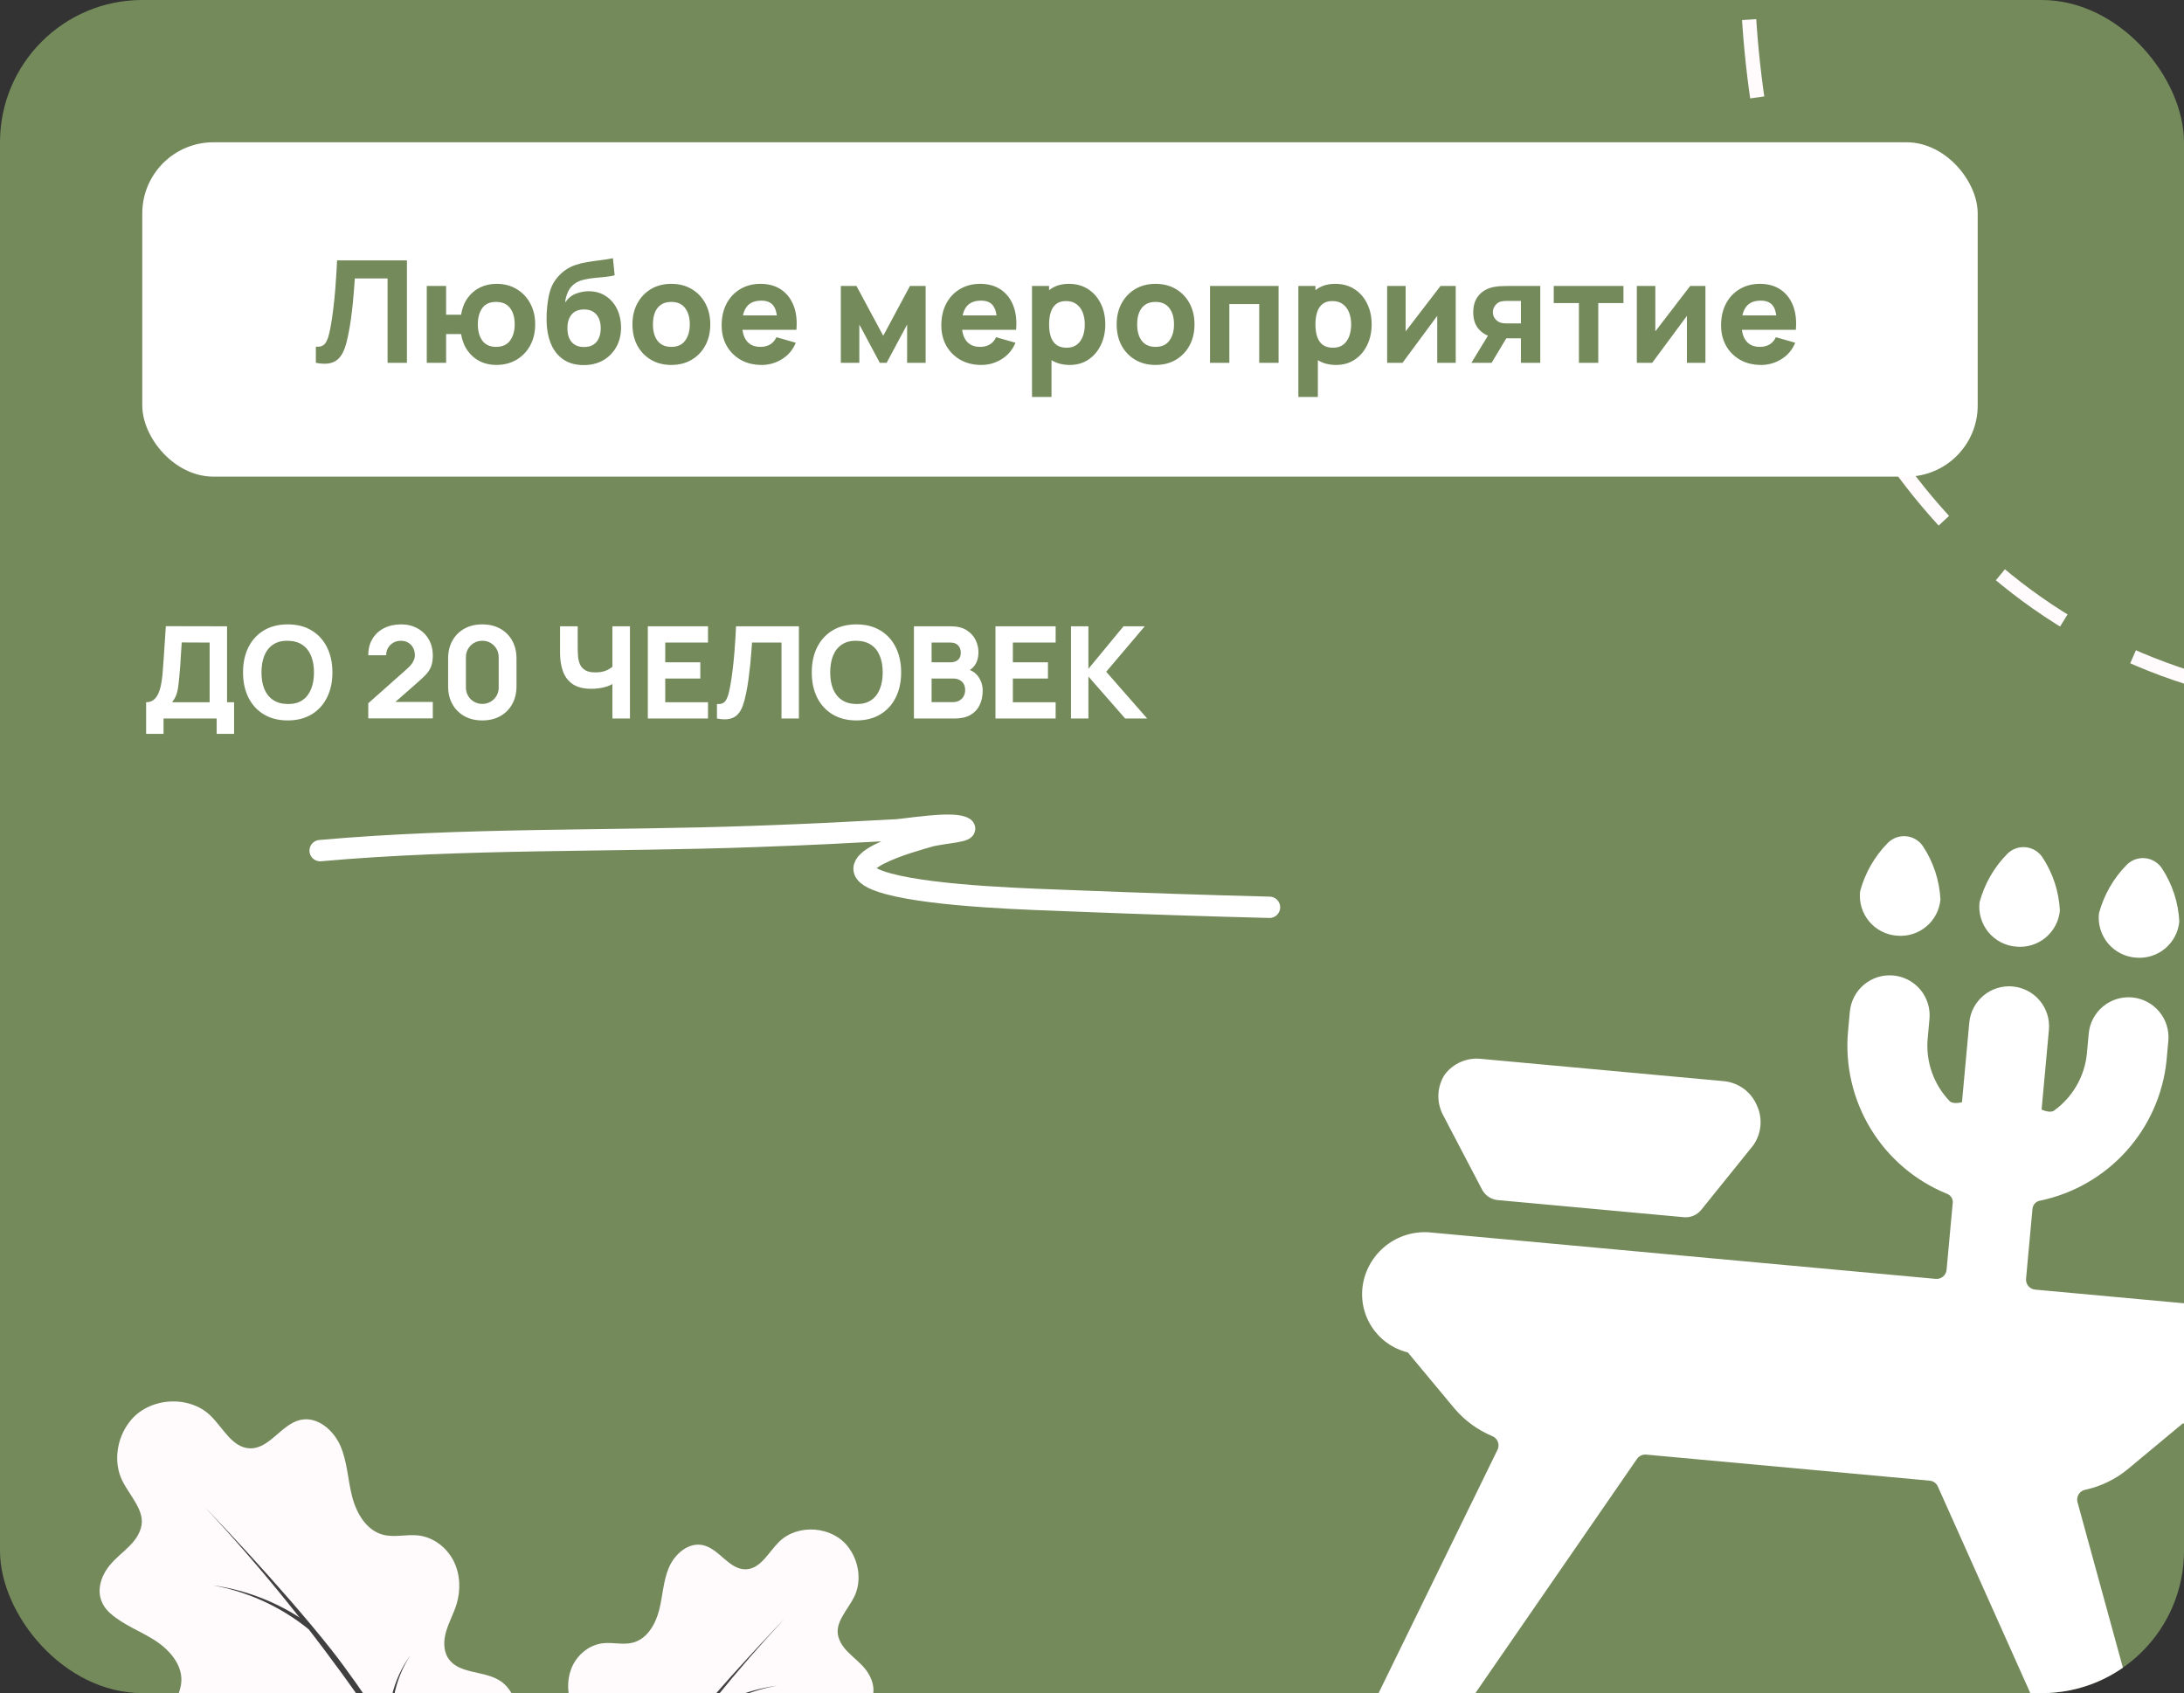 <svg width="307" height="238" viewBox="0 0 307 238" fill="none" xmlns="http://www.w3.org/2000/svg">
<rect x="0" y="0" width="307" height="238" fill="#333333" stroke="none"/>
<g clip-path="url(#clip0_1142_4578)">
<rect width="307" height="238" rx="20" fill="#748A5B"/>
<path d="M331.884 99.364C238.083 95.768 229.464 -30.855 264.663 -68.553L610.05 -145.468L697.792 248.539L513.44 289.593C336.374 329.024 352.795 209.315 386.372 172.327C419.949 135.34 425.684 102.959 331.884 99.364Z" stroke="#FFFAFC" stroke-width="2" stroke-dasharray="11 11"/>
<path d="M459.118 85.406C445.13 150.703 530.871 178.837 563.026 161.178L676.655 -63.454L420.555 -193L359.905 -73.101C301.653 42.058 387.024 51.718 418.405 35.053C449.787 18.387 473.106 20.109 459.118 85.406Z" stroke="#FFFAFC" stroke-width="2" stroke-dasharray="11 11"/>
<rect x="20" y="20" width="258" height="47" rx="10" fill="white"/>
<path d="M44.4 51V48.74C44.707 48.76 44.967 48.733 45.18 48.66C45.393 48.587 45.573 48.453 45.72 48.26C45.873 48.06 46.007 47.787 46.12 47.44C46.233 47.087 46.34 46.647 46.44 46.12C46.6 45.287 46.733 44.41 46.84 43.49C46.953 42.563 47.047 41.657 47.12 40.77C47.193 39.883 47.25 39.077 47.29 38.35C47.33 37.617 47.36 37.033 47.38 36.6H57.2V51H54.48V39.14H49.88C49.853 39.513 49.817 40 49.77 40.6C49.73 41.2 49.673 41.863 49.6 42.59C49.527 43.317 49.437 44.07 49.33 44.85C49.223 45.63 49.093 46.387 48.94 47.12C48.8 47.833 48.63 48.467 48.43 49.02C48.23 49.567 47.963 50.017 47.63 50.37C47.303 50.717 46.88 50.947 46.36 51.06C45.84 51.173 45.187 51.153 44.4 51ZM69.749 51.3C68.923 51.3 68.166 51.133 67.479 50.8C66.793 50.46 66.216 49.967 65.749 49.32C65.283 48.673 64.969 47.887 64.809 46.96H62.709V51H59.989V40.2H62.709V44.24H64.809C64.969 43.3 65.283 42.51 65.749 41.87C66.223 41.223 66.806 40.733 67.499 40.4C68.199 40.067 68.969 39.9 69.809 39.9C70.876 39.9 71.816 40.147 72.629 40.64C73.443 41.127 74.079 41.8 74.539 42.66C74.999 43.513 75.229 44.487 75.229 45.58C75.229 46.707 74.996 47.7 74.529 48.56C74.063 49.42 73.416 50.093 72.589 50.58C71.769 51.06 70.823 51.3 69.749 51.3ZM69.729 48.76C70.609 48.76 71.266 48.467 71.699 47.88C72.133 47.287 72.349 46.527 72.349 45.6C72.349 44.627 72.129 43.857 71.689 43.29C71.256 42.723 70.603 42.44 69.729 42.44C68.849 42.44 68.203 42.73 67.789 43.31C67.376 43.89 67.169 44.647 67.169 45.58C67.169 46.56 67.386 47.337 67.819 47.91C68.253 48.477 68.889 48.76 69.729 48.76ZM81.981 51.32C80.941 51.307 80.061 51.077 79.341 50.63C78.621 50.177 78.055 49.553 77.641 48.76C77.235 47.96 76.981 47.033 76.881 45.98C76.828 45.413 76.815 44.777 76.841 44.07C76.875 43.357 76.951 42.657 77.071 41.97C77.191 41.283 77.361 40.693 77.581 40.2C77.795 39.74 78.068 39.32 78.401 38.94C78.741 38.553 79.101 38.227 79.481 37.96C79.928 37.647 80.408 37.407 80.921 37.24C81.435 37.067 81.975 36.933 82.541 36.84C83.108 36.747 83.695 36.663 84.301 36.59C84.915 36.517 85.535 36.42 86.161 36.3L86.401 38.7C86.021 38.8 85.588 38.873 85.101 38.92C84.615 38.967 84.115 39.017 83.601 39.07C83.088 39.117 82.598 39.193 82.131 39.3C81.665 39.407 81.261 39.567 80.921 39.78C80.461 40.067 80.108 40.467 79.861 40.98C79.621 41.487 79.481 42 79.441 42.52C79.855 41.92 80.358 41.507 80.951 41.28C81.551 41.053 82.141 40.94 82.721 40.94C83.675 40.94 84.491 41.17 85.171 41.63C85.858 42.083 86.385 42.697 86.751 43.47C87.118 44.237 87.301 45.087 87.301 46.02C87.301 47.08 87.071 48.01 86.611 48.81C86.158 49.61 85.531 50.233 84.731 50.68C83.931 51.12 83.015 51.333 81.981 51.32ZM82.101 48.78C82.875 48.78 83.458 48.54 83.851 48.06C84.245 47.58 84.441 46.94 84.441 46.14C84.441 45.32 84.238 44.677 83.831 44.21C83.431 43.737 82.855 43.5 82.101 43.5C81.335 43.5 80.751 43.737 80.351 44.21C79.958 44.677 79.761 45.32 79.761 46.14C79.761 46.987 79.965 47.64 80.371 48.1C80.778 48.553 81.355 48.78 82.101 48.78ZM94.362 51.3C93.275 51.3 92.322 51.057 91.502 50.57C90.682 50.083 90.042 49.413 89.582 48.56C89.128 47.7 88.902 46.713 88.902 45.6C88.902 44.473 89.135 43.483 89.602 42.63C90.068 41.77 90.712 41.1 91.532 40.62C92.352 40.14 93.295 39.9 94.362 39.9C95.448 39.9 96.402 40.143 97.222 40.63C98.048 41.117 98.692 41.79 99.152 42.65C99.612 43.503 99.842 44.487 99.842 45.6C99.842 46.72 99.608 47.71 99.142 48.57C98.682 49.423 98.038 50.093 97.212 50.58C96.392 51.06 95.442 51.3 94.362 51.3ZM94.362 48.76C95.235 48.76 95.885 48.467 96.312 47.88C96.745 47.287 96.962 46.527 96.962 45.6C96.962 44.64 96.742 43.873 96.302 43.3C95.868 42.727 95.222 42.44 94.362 42.44C93.768 42.44 93.282 42.573 92.902 42.84C92.522 43.107 92.238 43.477 92.052 43.95C91.872 44.423 91.782 44.973 91.782 45.6C91.782 46.567 91.998 47.337 92.432 47.91C92.872 48.477 93.515 48.76 94.362 48.76ZM107.061 51.3C105.954 51.3 104.977 51.063 104.131 50.59C103.291 50.11 102.631 49.453 102.151 48.62C101.677 47.78 101.441 46.82 101.441 45.74C101.441 44.56 101.674 43.533 102.141 42.66C102.607 41.787 103.251 41.11 104.071 40.63C104.891 40.143 105.834 39.9 106.901 39.9C108.034 39.9 108.997 40.167 109.791 40.7C110.584 41.233 111.171 41.983 111.551 42.95C111.931 43.917 112.064 45.053 111.951 46.36H109.261V45.36C109.261 44.26 109.084 43.47 108.731 42.99C108.384 42.503 107.814 42.26 107.021 42.26C106.094 42.26 105.411 42.543 104.971 43.11C104.537 43.67 104.321 44.5 104.321 45.6C104.321 46.607 104.537 47.387 104.971 47.94C105.411 48.487 106.054 48.76 106.901 48.76C107.434 48.76 107.891 48.643 108.271 48.41C108.651 48.177 108.941 47.84 109.141 47.4L111.861 48.18C111.454 49.167 110.811 49.933 109.931 50.48C109.057 51.027 108.101 51.3 107.061 51.3ZM103.481 46.36V44.34H110.641V46.36H103.481ZM118.193 51V40.2H120.393L124.153 47.2L127.913 40.2H130.113V51H127.513V45.62L124.633 51H123.673L120.793 45.62V51H118.193ZM137.94 51.3C136.833 51.3 135.856 51.063 135.01 50.59C134.17 50.11 133.51 49.453 133.03 48.62C132.556 47.78 132.32 46.82 132.32 45.74C132.32 44.56 132.553 43.533 133.02 42.66C133.486 41.787 134.13 41.11 134.95 40.63C135.77 40.143 136.713 39.9 137.78 39.9C138.913 39.9 139.876 40.167 140.67 40.7C141.463 41.233 142.05 41.983 142.43 42.95C142.81 43.917 142.943 45.053 142.83 46.36H140.14V45.36C140.14 44.26 139.963 43.47 139.61 42.99C139.263 42.503 138.693 42.26 137.9 42.26C136.973 42.26 136.29 42.543 135.85 43.11C135.416 43.67 135.2 44.5 135.2 45.6C135.2 46.607 135.416 47.387 135.85 47.94C136.29 48.487 136.933 48.76 137.78 48.76C138.313 48.76 138.77 48.643 139.15 48.41C139.53 48.177 139.82 47.84 140.02 47.4L142.74 48.18C142.333 49.167 141.69 49.933 140.81 50.48C139.936 51.027 138.98 51.3 137.94 51.3ZM134.36 46.36V44.34H141.52V46.36H134.36ZM150.388 51.3C149.314 51.3 148.418 51.05 147.698 50.55C146.978 50.05 146.434 49.37 146.068 48.51C145.708 47.65 145.528 46.68 145.528 45.6C145.528 44.52 145.708 43.55 146.068 42.69C146.428 41.83 146.958 41.15 147.658 40.65C148.358 40.15 149.221 39.9 150.248 39.9C151.281 39.9 152.181 40.147 152.948 40.64C153.714 41.133 154.308 41.81 154.728 42.67C155.154 43.523 155.368 44.5 155.368 45.6C155.368 46.68 155.158 47.65 154.738 48.51C154.324 49.37 153.744 50.05 152.998 50.55C152.251 51.05 151.381 51.3 150.388 51.3ZM145.068 55.8V40.2H147.468V47.6H147.808V55.8H145.068ZM149.948 48.88C150.534 48.88 151.014 48.733 151.388 48.44C151.761 48.147 152.038 47.753 152.218 47.26C152.398 46.76 152.488 46.207 152.488 45.6C152.488 45 152.394 44.453 152.208 43.96C152.021 43.46 151.731 43.063 151.338 42.77C150.951 42.47 150.454 42.32 149.848 42.32C149.281 42.32 148.821 42.457 148.468 42.73C148.121 43.003 147.868 43.387 147.708 43.88C147.548 44.373 147.468 44.947 147.468 45.6C147.468 46.253 147.548 46.827 147.708 47.32C147.868 47.813 148.128 48.197 148.488 48.47C148.854 48.743 149.341 48.88 149.948 48.88ZM162.428 51.3C161.341 51.3 160.388 51.057 159.568 50.57C158.748 50.083 158.108 49.413 157.648 48.56C157.195 47.7 156.968 46.713 156.968 45.6C156.968 44.473 157.201 43.483 157.668 42.63C158.135 41.77 158.778 41.1 159.598 40.62C160.418 40.14 161.361 39.9 162.428 39.9C163.515 39.9 164.468 40.143 165.288 40.63C166.115 41.117 166.758 41.79 167.218 42.65C167.678 43.503 167.908 44.487 167.908 45.6C167.908 46.72 167.675 47.71 167.208 48.57C166.748 49.423 166.105 50.093 165.278 50.58C164.458 51.06 163.508 51.3 162.428 51.3ZM162.428 48.76C163.301 48.76 163.951 48.467 164.378 47.88C164.811 47.287 165.028 46.527 165.028 45.6C165.028 44.64 164.808 43.873 164.368 43.3C163.935 42.727 163.288 42.44 162.428 42.44C161.835 42.44 161.348 42.573 160.968 42.84C160.588 43.107 160.305 43.477 160.118 43.95C159.938 44.423 159.848 44.973 159.848 45.6C159.848 46.567 160.065 47.337 160.498 47.91C160.938 48.477 161.581 48.76 162.428 48.76ZM170.087 51V40.2H179.727V51H177.007V42.74H172.807V51H170.087ZM187.829 51.3C186.756 51.3 185.859 51.05 185.139 50.55C184.419 50.05 183.876 49.37 183.509 48.51C183.149 47.65 182.969 46.68 182.969 45.6C182.969 44.52 183.149 43.55 183.509 42.69C183.869 41.83 184.399 41.15 185.099 40.65C185.799 40.15 186.662 39.9 187.689 39.9C188.722 39.9 189.622 40.147 190.389 40.64C191.156 41.133 191.749 41.81 192.169 42.67C192.596 43.523 192.809 44.5 192.809 45.6C192.809 46.68 192.599 47.65 192.179 48.51C191.766 49.37 191.186 50.05 190.439 50.55C189.692 51.05 188.822 51.3 187.829 51.3ZM182.509 55.8V40.2H184.909V47.6H185.249V55.8H182.509ZM187.389 48.88C187.976 48.88 188.456 48.733 188.829 48.44C189.202 48.147 189.479 47.753 189.659 47.26C189.839 46.76 189.929 46.207 189.929 45.6C189.929 45 189.836 44.453 189.649 43.96C189.462 43.46 189.172 43.063 188.779 42.77C188.392 42.47 187.896 42.32 187.289 42.32C186.722 42.32 186.262 42.457 185.909 42.73C185.562 43.003 185.309 43.387 185.149 43.88C184.989 44.373 184.909 44.947 184.909 45.6C184.909 46.253 184.989 46.827 185.149 47.32C185.309 47.813 185.569 48.197 185.929 48.47C186.296 48.743 186.782 48.88 187.389 48.88ZM204.629 40.2V51H202.029V44.4L197.149 51H194.989V40.2H197.589V46.58L202.489 40.2H204.629ZM213.791 51V47.56H212.051C211.825 47.56 211.515 47.557 211.121 47.55C210.735 47.537 210.371 47.5 210.031 47.44C209.171 47.287 208.465 46.913 207.911 46.32C207.365 45.727 207.091 44.92 207.091 43.9C207.091 42.907 207.355 42.107 207.881 41.5C208.408 40.893 209.111 40.507 209.991 40.34C210.351 40.267 210.721 40.227 211.101 40.22C211.488 40.207 211.805 40.2 212.051 40.2H216.511V51H213.791ZM206.831 51L209.271 47H212.071L209.671 51H206.831ZM211.751 45.46H213.791V42.3H211.751C211.631 42.3 211.498 42.307 211.351 42.32C211.211 42.333 211.065 42.36 210.911 42.4C210.725 42.453 210.551 42.553 210.391 42.7C210.231 42.84 210.101 43.013 210.001 43.22C209.901 43.42 209.851 43.64 209.851 43.88C209.851 44.26 209.965 44.583 210.191 44.85C210.418 45.11 210.671 45.28 210.951 45.36C211.091 45.4 211.231 45.427 211.371 45.44C211.518 45.453 211.645 45.46 211.751 45.46ZM221.946 51V42.6H218.406V40.2H228.206V42.6H224.666V51H221.946ZM239.727 40.2V51H237.127V44.4L232.247 51H230.087V40.2H232.687V46.58L237.587 40.2H239.727ZM247.549 51.3C246.442 51.3 245.466 51.063 244.619 50.59C243.779 50.11 243.119 49.453 242.639 48.62C242.166 47.78 241.929 46.82 241.929 45.74C241.929 44.56 242.162 43.533 242.629 42.66C243.096 41.787 243.739 41.11 244.559 40.63C245.379 40.143 246.322 39.9 247.389 39.9C248.522 39.9 249.486 40.167 250.279 40.7C251.072 41.233 251.659 41.983 252.039 42.95C252.419 43.917 252.552 45.053 252.439 46.36H249.749V45.36C249.749 44.26 249.572 43.47 249.219 42.99C248.872 42.503 248.302 42.26 247.509 42.26C246.582 42.26 245.899 42.543 245.459 43.11C245.026 43.67 244.809 44.5 244.809 45.6C244.809 46.607 245.026 47.387 245.459 47.94C245.899 48.487 246.542 48.76 247.389 48.76C247.922 48.76 248.379 48.643 248.759 48.41C249.139 48.177 249.429 47.84 249.629 47.4L252.349 48.18C251.942 49.167 251.299 49.933 250.419 50.48C249.546 51.027 248.589 51.3 247.549 51.3ZM243.969 46.36V44.34H251.129V46.36H243.969Z" fill="#748A5B"/>
<path d="M20.54 103.16V98.714C20.93 98.714 21.26 98.618 21.53 98.426C21.806 98.228 22.031 97.952 22.205 97.598C22.379 97.238 22.517 96.818 22.619 96.338C22.721 95.858 22.796 95.336 22.844 94.772C22.904 94.052 22.958 93.344 23.006 92.648C23.054 91.946 23.102 91.22 23.15 90.47C23.198 89.714 23.252 88.898 23.312 88.022L31.916 88.04V98.714H32.906V103.16H30.458V101H22.988V103.16H20.54ZM24.194 98.714H29.468V90.326L25.544 90.308C25.502 90.902 25.466 91.448 25.436 91.946C25.412 92.444 25.382 92.948 25.346 93.458C25.31 93.968 25.262 94.538 25.202 95.168C25.142 95.798 25.082 96.317 25.022 96.725C24.962 97.127 24.869 97.478 24.743 97.778C24.623 98.078 24.44 98.39 24.194 98.714ZM40.445 101.27C39.149 101.27 38.03 100.988 37.088 100.424C36.152 99.86 35.429 99.071 34.919 98.057C34.415 97.043 34.163 95.864 34.163 94.52C34.163 93.176 34.415 91.997 34.919 90.983C35.429 89.969 36.152 89.18 37.088 88.616C38.03 88.052 39.149 87.77 40.445 87.77C41.741 87.77 42.857 88.052 43.793 88.616C44.735 89.18 45.458 89.969 45.962 90.983C46.472 91.997 46.727 93.176 46.727 94.52C46.727 95.864 46.472 97.043 45.962 98.057C45.458 99.071 44.735 99.86 43.793 100.424C42.857 100.988 41.741 101.27 40.445 101.27ZM40.445 98.966C41.267 98.978 41.951 98.801 42.497 98.435C43.043 98.069 43.451 97.55 43.721 96.878C43.997 96.206 44.135 95.42 44.135 94.52C44.135 93.62 43.997 92.84 43.721 92.18C43.451 91.52 43.043 91.007 42.497 90.641C41.951 90.275 41.267 90.086 40.445 90.074C39.623 90.062 38.939 90.239 38.393 90.605C37.847 90.971 37.436 91.49 37.16 92.162C36.89 92.834 36.755 93.62 36.755 94.52C36.755 95.42 36.89 96.2 37.16 96.86C37.436 97.52 37.847 98.033 38.393 98.399C38.939 98.765 39.623 98.954 40.445 98.966ZM51.767 100.982V98.858L57.203 94.034C57.611 93.674 57.899 93.335 58.067 93.017C58.235 92.699 58.319 92.402 58.319 92.126C58.319 91.73 58.238 91.379 58.076 91.073C57.914 90.761 57.686 90.518 57.392 90.344C57.098 90.164 56.753 90.074 56.357 90.074C55.943 90.074 55.577 90.17 55.259 90.362C54.947 90.548 54.704 90.797 54.53 91.109C54.356 91.415 54.275 91.748 54.287 92.108H51.767C51.767 91.22 51.962 90.452 52.352 89.804C52.742 89.156 53.285 88.655 53.981 88.301C54.677 87.947 55.487 87.77 56.411 87.77C57.257 87.77 58.013 87.956 58.679 88.328C59.351 88.694 59.879 89.207 60.263 89.867C60.647 90.527 60.839 91.292 60.839 92.162C60.839 92.804 60.749 93.338 60.569 93.764C60.389 94.184 60.122 94.574 59.768 94.934C59.414 95.288 58.979 95.69 58.463 96.14L54.953 99.218L54.755 98.678H60.839V100.982H51.767ZM67.796 101.27C66.837 101.27 65.996 101.069 65.276 100.667C64.556 100.265 63.995 99.704 63.593 98.984C63.191 98.264 62.99 97.424 62.99 96.464V92.576C62.99 91.616 63.191 90.776 63.593 90.056C63.995 89.336 64.556 88.775 65.276 88.373C65.996 87.971 66.837 87.77 67.796 87.77C68.757 87.77 69.597 87.971 70.317 88.373C71.037 88.775 71.597 89.336 71.999 90.056C72.401 90.776 72.603 91.616 72.603 92.576V96.464C72.603 97.424 72.401 98.264 71.999 98.984C71.597 99.704 71.037 100.265 70.317 100.667C69.597 101.069 68.757 101.27 67.796 101.27ZM67.796 98.948C68.228 98.948 68.618 98.846 68.966 98.642C69.314 98.438 69.591 98.162 69.794 97.814C69.999 97.466 70.1 97.076 70.1 96.644V92.378C70.1 91.946 69.999 91.556 69.794 91.208C69.591 90.86 69.314 90.584 68.966 90.38C68.618 90.176 68.228 90.074 67.796 90.074C67.365 90.074 66.975 90.176 66.626 90.38C66.278 90.584 66.002 90.86 65.799 91.208C65.594 91.556 65.493 91.946 65.493 92.378V96.644C65.493 97.076 65.594 97.466 65.799 97.814C66.002 98.162 66.278 98.438 66.626 98.642C66.975 98.846 67.365 98.948 67.796 98.948ZM86.085 101V95.348L86.427 95.906C86.097 96.2 85.626 96.428 85.014 96.59C84.408 96.746 83.775 96.824 83.115 96.824C82.035 96.824 81.174 96.611 80.532 96.185C79.89 95.753 79.428 95.159 79.146 94.403C78.864 93.641 78.723 92.762 78.723 91.766V88.04H81.207V91.028C81.207 91.418 81.222 91.817 81.252 92.225C81.282 92.633 81.369 93.011 81.513 93.359C81.663 93.707 81.909 93.989 82.251 94.205C82.593 94.415 83.073 94.52 83.691 94.52C84.357 94.52 84.921 94.406 85.383 94.178C85.845 93.944 86.169 93.698 86.355 93.44L86.085 94.538V88.04H88.551V101H86.085ZM91.063 101V88.04H99.523V90.326H93.511V93.098H98.443V95.384H93.511V98.714H99.523V101H91.063ZM100.78 101V98.966C101.056 98.984 101.29 98.96 101.482 98.894C101.674 98.828 101.836 98.708 101.968 98.534C102.106 98.354 102.226 98.108 102.328 97.796C102.43 97.478 102.526 97.082 102.616 96.608C102.76 95.858 102.88 95.069 102.976 94.241C103.078 93.407 103.162 92.591 103.228 91.793C103.294 90.995 103.345 90.269 103.381 89.615C103.417 88.955 103.444 88.43 103.462 88.04H112.3V101H109.852V90.326H105.712C105.688 90.662 105.655 91.1 105.613 91.64C105.577 92.18 105.526 92.777 105.46 93.431C105.394 94.085 105.313 94.763 105.217 95.465C105.121 96.167 105.004 96.848 104.866 97.508C104.74 98.15 104.587 98.72 104.407 99.218C104.227 99.71 103.987 100.115 103.687 100.433C103.393 100.745 103.012 100.952 102.544 101.054C102.076 101.156 101.488 101.138 100.78 101ZM120.39 101.27C119.094 101.27 117.975 100.988 117.033 100.424C116.097 99.86 115.374 99.071 114.864 98.057C114.36 97.043 114.108 95.864 114.108 94.52C114.108 93.176 114.36 91.997 114.864 90.983C115.374 89.969 116.097 89.18 117.033 88.616C117.975 88.052 119.094 87.77 120.39 87.77C121.686 87.77 122.802 88.052 123.738 88.616C124.68 89.18 125.403 89.969 125.907 90.983C126.417 91.997 126.672 93.176 126.672 94.52C126.672 95.864 126.417 97.043 125.907 98.057C125.403 99.071 124.68 99.86 123.738 100.424C122.802 100.988 121.686 101.27 120.39 101.27ZM120.39 98.966C121.212 98.978 121.896 98.801 122.442 98.435C122.988 98.069 123.396 97.55 123.666 96.878C123.942 96.206 124.08 95.42 124.08 94.52C124.08 93.62 123.942 92.84 123.666 92.18C123.396 91.52 122.988 91.007 122.442 90.641C121.896 90.275 121.212 90.086 120.39 90.074C119.568 90.062 118.884 90.239 118.338 90.605C117.792 90.971 117.381 91.49 117.105 92.162C116.835 92.834 116.7 93.62 116.7 94.52C116.7 95.42 116.835 96.2 117.105 96.86C117.381 97.52 117.792 98.033 118.338 98.399C118.884 98.765 119.568 98.954 120.39 98.966ZM128.469 101V88.04H133.653C134.577 88.04 135.324 88.226 135.894 88.598C136.464 88.964 136.881 89.426 137.145 89.984C137.409 90.542 137.541 91.106 137.541 91.676C137.541 92.402 137.376 93.005 137.046 93.485C136.722 93.965 136.275 94.286 135.705 94.448V93.998C136.515 94.166 137.121 94.541 137.523 95.123C137.931 95.705 138.135 96.356 138.135 97.076C138.135 97.85 137.991 98.531 137.703 99.119C137.421 99.707 136.989 100.169 136.407 100.505C135.825 100.835 135.093 101 134.211 101H128.469ZM130.953 98.696H133.959C134.289 98.696 134.583 98.627 134.841 98.489C135.099 98.345 135.3 98.147 135.444 97.895C135.594 97.637 135.669 97.334 135.669 96.986C135.669 96.68 135.606 96.407 135.48 96.167C135.354 95.927 135.162 95.738 134.904 95.6C134.652 95.456 134.337 95.384 133.959 95.384H130.953V98.696ZM130.953 93.098H133.617C133.893 93.098 134.139 93.05 134.355 92.954C134.571 92.858 134.742 92.711 134.868 92.513C134.994 92.309 135.057 92.048 135.057 91.73C135.057 91.334 134.934 91.001 134.688 90.731C134.442 90.461 134.085 90.326 133.617 90.326H130.953V93.098ZM139.93 101V88.04H148.39V90.326H142.378V93.098H147.31V95.384H142.378V98.714H148.39V101H139.93ZM150.547 101V88.04H152.995V94.016L157.927 88.04H160.915L155.497 94.43L161.257 101H158.161L152.995 95.096V101H150.547Z" fill="white"/>
<g clip-path="url(#clip1_1142_4578)">
<g clip-path="url(#clip2_1142_4578)">
<path d="M293.134 209.414C295.299 208.944 297.322 207.97 299.039 206.57L306.799 200.116C308.978 199.993 311.024 199.031 312.508 197.43C313.992 195.83 314.797 193.717 314.754 191.535C314.649 189.357 313.741 187.295 312.205 185.747C310.67 184.199 308.615 183.275 306.438 183.152L286.068 181.281C285.697 181.247 285.355 181.067 285.117 180.78C284.878 180.494 284.764 180.125 284.798 179.754L285.697 169.96C285.718 169.662 285.841 169.379 286.046 169.161C286.251 168.943 286.526 168.804 286.823 168.766C291.474 167.785 295.695 165.355 298.879 161.825C302.063 158.294 304.046 153.845 304.542 149.118L304.799 146.319C304.935 144.835 304.477 143.358 303.523 142.212C302.57 141.066 301.201 140.346 299.717 140.209C298.233 140.073 296.755 140.532 295.609 141.485C294.463 142.438 293.743 143.807 293.607 145.291L293.35 148.089C293.194 149.682 292.701 151.223 291.902 152.61C291.103 153.996 290.017 155.196 288.717 156.129C288.116 156.525 286.982 155.97 286.982 155.97L288.01 144.777C288.147 143.293 287.688 141.816 286.735 140.67C285.782 139.524 284.413 138.803 282.928 138.667C281.444 138.531 279.967 138.99 278.821 139.943C277.675 140.896 276.954 142.265 276.818 143.749L275.79 154.942C275.79 154.942 274.518 155.276 274.055 154.782C272.947 153.628 272.098 152.25 271.565 150.742C271.032 149.233 270.827 147.628 270.965 146.033L271.222 143.235C271.358 141.751 270.899 140.273 269.946 139.127C268.993 137.982 267.624 137.261 266.14 137.125C264.656 136.989 263.178 137.447 262.032 138.401C260.886 139.354 260.166 140.723 260.029 142.207L259.772 145.005C259.348 149.778 260.461 154.562 262.948 158.659C265.434 162.755 269.165 165.95 273.595 167.776C273.846 167.854 274.068 168.006 274.23 168.212C274.393 168.419 274.489 168.67 274.505 168.932L273.626 178.502C273.592 178.873 273.412 179.215 273.125 179.453C272.839 179.692 272.469 179.806 272.098 179.772L201.362 173.275C199.165 173.002 196.945 173.565 195.144 174.853C193.342 176.14 192.091 178.058 191.638 180.226C191.199 182.363 191.605 184.588 192.773 186.432C193.94 188.276 195.777 189.595 197.897 190.112L204.453 197.995C205.886 199.684 207.697 201.011 209.741 201.866C209.919 201.934 210.081 202.037 210.218 202.17C210.355 202.302 210.463 202.461 210.537 202.637C210.611 202.812 210.648 203.001 210.646 203.191C210.644 203.382 210.604 203.57 210.527 203.744L193.501 238.581C193.114 239.388 192.925 240.277 192.95 241.173C192.976 242.069 193.216 242.945 193.649 243.73C194.119 244.554 194.791 245.247 195.601 245.742C196.411 246.237 197.334 246.518 198.282 246.561C199.231 246.603 200.174 246.404 201.025 245.982C201.876 245.561 202.606 244.931 203.148 244.151L230.099 205.091C230.24 204.881 230.435 204.713 230.664 204.605C230.892 204.497 231.146 204.453 231.397 204.476L271.242 208.136C271.494 208.159 271.735 208.249 271.94 208.397C272.145 208.545 272.306 208.745 272.407 208.977L291.792 252.293C292.198 253.202 292.839 253.987 293.648 254.567C294.458 255.147 295.407 255.502 296.398 255.594C297.293 255.667 298.192 255.525 299.02 255.179C299.848 254.833 300.581 254.294 301.158 253.606C301.735 252.919 302.139 252.103 302.336 251.228C302.534 250.352 302.518 249.442 302.291 248.574L292.018 211.117C291.975 210.932 291.97 210.739 292.003 210.552C292.036 210.364 292.107 210.185 292.211 210.026C292.315 209.867 292.451 209.73 292.61 209.625C292.768 209.52 292.947 209.448 293.134 209.414Z" fill="white"/>
<path d="M208.349 167.258C208.573 167.665 208.894 168.011 209.285 168.263C209.675 168.516 210.122 168.667 210.586 168.705L236.664 171.1C237.127 171.148 237.594 171.08 238.024 170.903C238.454 170.726 238.833 170.445 239.128 170.085L246.453 160.995C247.022 160.189 247.369 159.248 247.459 158.265C247.55 157.283 247.38 156.294 246.967 155.398C246.573 154.461 245.932 153.648 245.113 153.046C244.294 152.444 243.327 152.076 242.314 151.98L208.234 148.849C207.251 148.734 206.256 148.879 205.348 149.272C204.44 149.664 203.651 150.289 203.062 151.083C202.532 151.917 202.232 152.876 202.191 153.863C202.15 154.85 202.369 155.83 202.828 156.705L208.349 167.258Z" fill="white"/>
<path d="M266.654 131.529C268.138 131.666 269.616 131.207 270.762 130.254C271.908 129.301 272.628 127.931 272.764 126.447C272.629 123.768 271.776 121.175 270.293 118.94C270.028 118.549 269.679 118.222 269.271 117.982C268.864 117.742 268.409 117.595 267.938 117.552C267.467 117.509 266.993 117.57 266.548 117.732C266.104 117.894 265.701 118.152 265.369 118.488C263.503 120.383 262.16 122.729 261.47 125.297C261.386 126.049 261.454 126.811 261.671 127.536C261.889 128.261 262.25 128.935 262.734 129.517C263.218 130.099 263.815 130.578 264.489 130.923C265.162 131.269 265.899 131.475 266.654 131.529Z" fill="white"/>
<path d="M283.442 133.071C284.927 133.208 286.404 132.749 287.55 131.796C288.696 130.843 289.416 129.473 289.553 127.989C289.417 125.311 288.564 122.718 287.082 120.482C286.816 120.091 286.467 119.764 286.06 119.524C285.652 119.284 285.197 119.137 284.726 119.094C284.256 119.051 283.781 119.112 283.337 119.274C282.893 119.436 282.49 119.694 282.157 120.03C280.291 121.925 278.948 124.271 278.259 126.839C278.174 127.591 278.243 128.353 278.46 129.078C278.677 129.804 279.038 130.477 279.523 131.06C280.007 131.642 280.604 132.12 281.277 132.466C281.951 132.811 282.687 133.017 283.442 133.071Z" fill="white"/>
<path d="M300.231 134.614C301.715 134.75 303.193 134.291 304.339 133.338C305.485 132.385 306.205 131.016 306.341 129.531C306.206 126.853 305.353 124.26 303.871 122.024C303.605 121.634 303.256 121.306 302.848 121.066C302.441 120.826 301.986 120.679 301.515 120.636C301.044 120.593 300.57 120.654 300.126 120.816C299.682 120.978 299.279 121.236 298.946 121.572C297.08 123.467 295.737 125.813 295.047 128.381C294.963 129.134 295.031 129.895 295.249 130.62C295.466 131.346 295.827 132.02 296.311 132.602C296.796 133.184 297.392 133.662 298.066 134.008C298.74 134.354 299.476 134.56 300.231 134.614Z" fill="white"/>
</g>
</g>
<g clip-path="url(#clip3_1142_4578)">
<path d="M31.569 249.253C32.896 249.278 34.219 249.019 35.547 249.059C36.874 249.094 38.287 249.487 39.112 250.526C40.753 252.59 39.227 255.663 39.793 258.239C40.191 260.044 41.683 261.511 43.438 262.097C45.194 262.684 47.158 262.46 48.849 261.715C50.042 261.187 51.395 260.402 52.538 261.028C53.518 261.56 53.752 262.858 53.712 263.972C53.672 265.086 53.483 266.275 54.005 267.259C54.846 268.85 57.063 269.064 58.814 268.642C60.564 268.219 62.28 267.374 64.065 267.582C65.119 267.707 66.099 268.199 67.138 268.413C68.177 268.627 69.595 269.88 70.206 269.015C70.922 268.547 71.141 266.2 71.246 265.32C71.37 264.266 71.206 263.182 71.42 262.142C71.778 260.382 73.12 259.014 74.065 257.488C75.01 255.961 75.502 253.788 74.254 252.49C73.483 251.685 72.295 251.496 71.221 251.182C70.152 250.874 68.993 250.243 68.789 249.144C68.555 247.861 69.724 246.821 70.599 245.852C71.837 244.479 72.663 242.684 72.653 240.834C72.643 238.984 71.718 237.11 70.127 236.165C67.859 234.822 64.458 235.31 63.011 233.107C62.28 231.998 62.349 230.531 62.732 229.258C63.115 227.985 63.772 226.811 64.165 225.543C64.786 223.529 64.702 221.272 63.747 219.397C62.787 217.522 60.922 216.09 58.829 215.842C57.158 215.643 55.422 216.17 53.801 215.727C51.464 215.096 50.077 212.669 49.485 210.322C48.888 207.98 48.819 205.488 47.859 203.266C46.899 201.043 44.632 199.084 42.265 199.591C39.54 200.173 37.899 203.693 35.114 203.594C32.657 203.504 31.37 200.744 29.614 199.024C26.526 195.991 20.773 196.438 18.187 199.904C16.422 202.177 15.9 205.528 17.188 208.139C18.276 210.347 20.494 212.43 19.808 214.792C19.032 217.468 16.213 218.507 14.806 220.914C13.587 223.002 13.697 225.19 15.512 226.796C17.322 228.403 19.664 229.248 21.708 230.546C23.747 231.844 25.621 233.922 25.492 236.334C25.402 238.015 24.363 239.497 24.025 241.148C23.607 243.211 24.383 245.434 25.865 246.931C27.347 248.428 29.465 249.213 31.573 249.253H31.569Z" fill="#FFFAFC"/>
<path d="M54.836 244.788C54.135 240.551 55.199 236.105 57.675 232.699C55.373 236.225 54.577 240.64 55.457 244.673L54.841 244.793L54.836 244.788Z" fill="#404040"/>
<path d="M69.923 269.815C57.69 247.776 44.562 228.721 28.66 211.709C28.66 211.709 39.46 222.878 46.626 231.968C54.95 242.525 71.037 269.636 71.037 269.636L69.918 269.815H69.923Z" fill="#404040"/>
<path d="M43.384 229.024C39.54 225.901 34.88 223.753 29.957 222.858C34.915 223.544 39.714 225.504 43.772 228.527L43.384 229.024Z" fill="#404040"/>
</g>
<g clip-path="url(#clip4_1142_4578)">
<path d="M107.87 259.359C106.743 259.381 105.62 259.161 104.493 259.195C103.366 259.224 102.167 259.558 101.466 260.44C100.073 262.192 101.369 264.801 100.888 266.988C100.55 268.52 99.284 269.765 97.794 270.264C96.303 270.762 94.636 270.572 93.201 269.939C92.188 269.491 91.039 268.824 90.068 269.356C89.237 269.808 89.038 270.909 89.072 271.855C89.106 272.801 89.266 273.81 88.823 274.645C88.11 275.996 86.227 276.178 84.741 275.819C83.255 275.46 81.799 274.743 80.283 274.92C79.388 275.025 78.556 275.443 77.674 275.625C76.792 275.806 75.589 276.87 75.069 276.136C74.462 275.739 74.276 273.746 74.187 272.999C74.082 272.104 74.221 271.184 74.039 270.302C73.735 268.807 72.596 267.646 71.794 266.35C70.992 265.054 70.574 263.209 71.633 262.108C72.287 261.424 73.296 261.263 74.208 260.997C75.116 260.736 76.1 260.2 76.273 259.267C76.471 258.177 75.479 257.295 74.736 256.472C73.685 255.307 72.984 253.783 72.993 252.213C73.001 250.642 73.786 249.051 75.137 248.249C77.062 247.109 79.95 247.522 81.178 245.652C81.799 244.711 81.739 243.466 81.414 242.385C81.089 241.304 80.532 240.308 80.198 239.231C79.671 237.522 79.743 235.605 80.553 234.014C81.368 232.422 82.951 231.206 84.728 230.995C86.147 230.827 87.62 231.274 88.996 230.898C90.98 230.362 92.158 228.302 92.66 226.31C93.167 224.321 93.226 222.206 94.041 220.319C94.856 218.432 96.781 216.769 98.79 217.2C101.103 217.693 102.496 220.682 104.86 220.598C106.946 220.522 108.039 218.179 109.529 216.718C112.151 214.143 117.035 214.523 119.23 217.466C120.729 219.395 121.172 222.24 120.079 224.456C119.154 226.331 117.272 228.099 117.854 230.105C118.513 232.376 120.906 233.258 122.101 235.301C123.135 237.074 123.042 238.932 121.501 240.295C119.965 241.659 117.977 242.376 116.242 243.478C114.511 244.58 112.919 246.345 113.029 248.392C113.105 249.819 113.987 251.077 114.274 252.478C114.629 254.23 113.97 256.117 112.712 257.388C111.454 258.659 109.656 259.326 107.866 259.359H107.87Z" fill="#FFFAFC"/>
<path d="M75.31 276.815C85.695 258.106 96.84 241.929 110.34 227.487C110.34 227.487 101.171 236.969 95.088 244.685C88.021 253.648 74.365 276.663 74.365 276.663L75.314 276.815H75.31Z" fill="#404040"/>
<path d="M97.84 242.186C101.103 239.535 105.059 237.712 109.238 236.952C105.029 237.534 100.956 239.198 97.511 241.764L97.84 242.186Z" fill="#404040"/>
</g>
<path d="M45 119.573C65.235 117.77 85.75 118.317 106.045 117.581C115.632 117.234 117.466 117.104 125.963 116.659C127.341 116.587 133.478 115.527 135.295 116.253C136.813 116.861 132.136 117.099 130.573 117.581C129.089 118.039 115.217 121.611 124.819 124.221C131.623 126.07 145.342 126.412 151.487 126.655C160.438 127.009 169.491 127.313 178.45 127.54" stroke="white" stroke-width="3" stroke-linecap="round"/>
</g>
<defs>
<clipPath id="clip0_1142_4578">
<rect width="307" height="238" rx="20" fill="white"/>
</clipPath>
<clipPath id="clip1_1142_4578">
<rect width="119.838" height="136.204" fill="white" transform="translate(195.459 106) rotate(5.248)"/>
</clipPath>
<clipPath id="clip2_1142_4578">
<rect width="134.874" height="134.874" fill="white" transform="translate(192.39 110.598) rotate(5.248)"/>
</clipPath>
<clipPath id="clip3_1142_4578">
<rect width="61" height="72.815" fill="white" transform="translate(14 197)"/>
</clipPath>
<clipPath id="clip4_1142_4578">
<rect width="51.785" height="61.815" fill="white" transform="matrix(-1 0 0 1 122.785 215)"/>
</clipPath>
</defs>
</svg>
